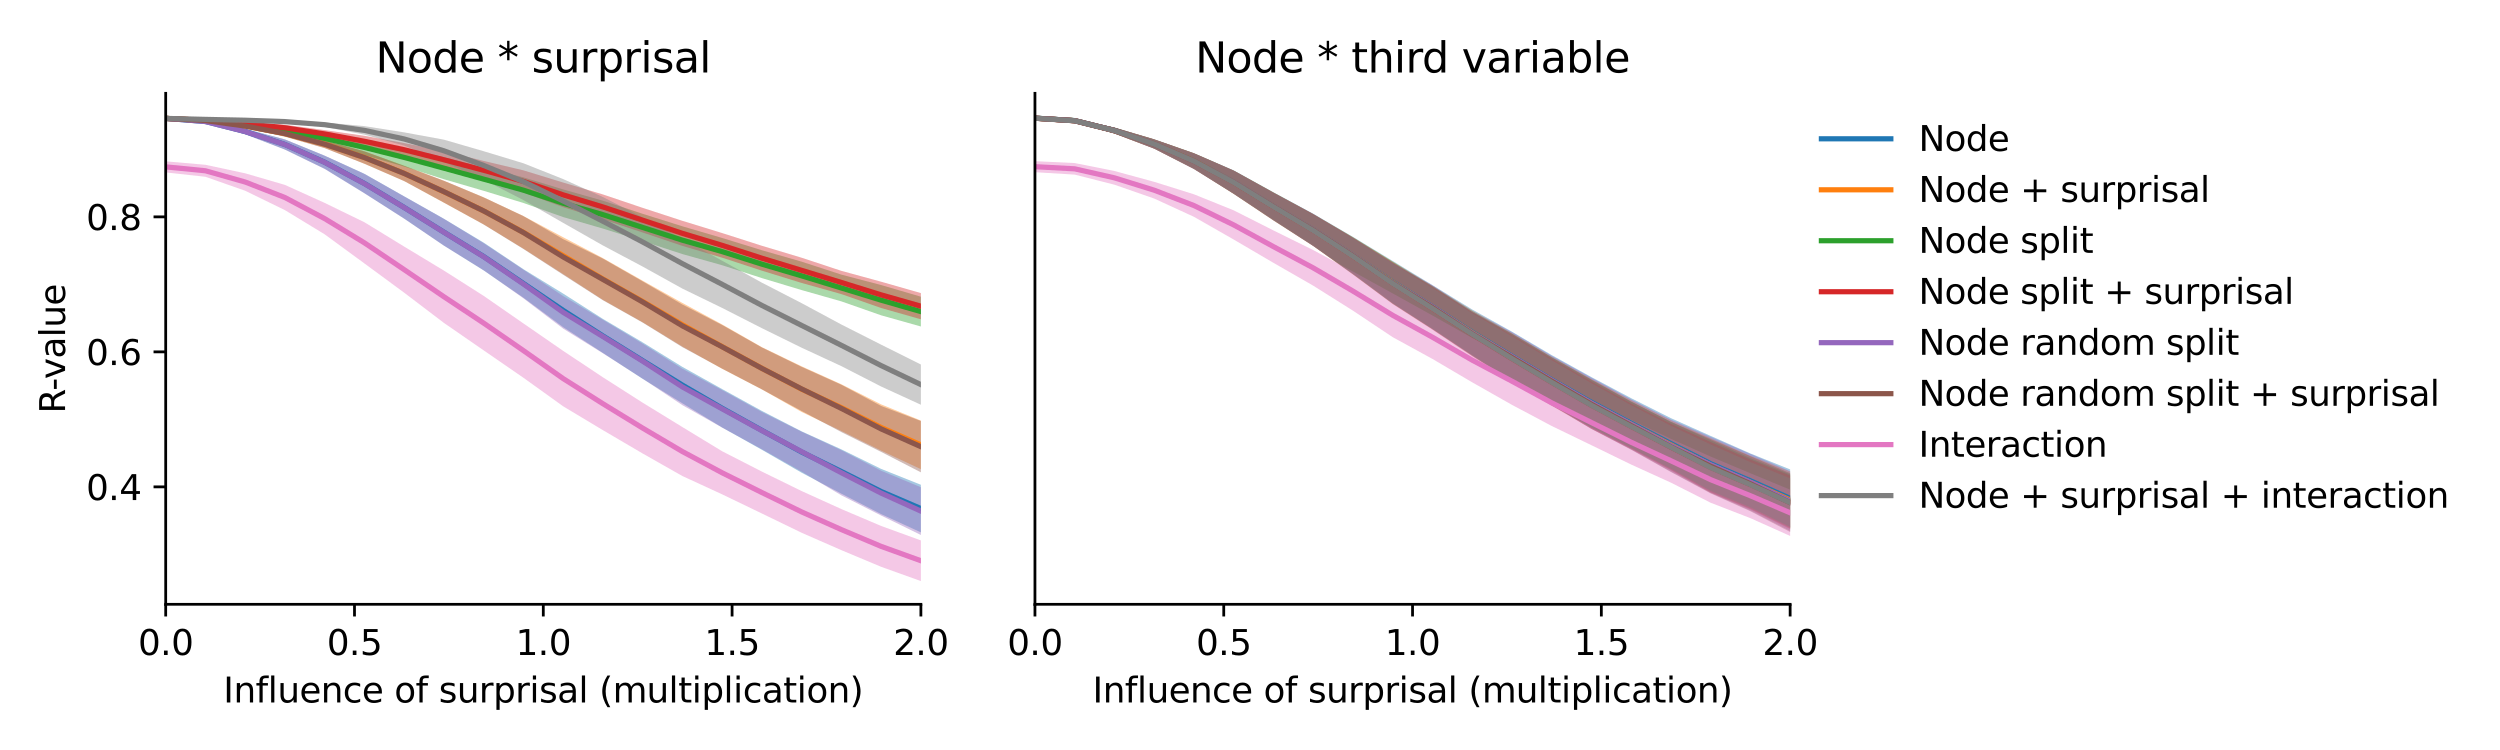 <?xml version="1.0" encoding="utf-8" standalone="no"?>
<!DOCTYPE svg PUBLIC "-//W3C//DTD SVG 1.1//EN"
  "http://www.w3.org/Graphics/SVG/1.1/DTD/svg11.dtd">
<svg xmlns:xlink="http://www.w3.org/1999/xlink" width="720pt" height="216pt" viewBox="0 0 720 216" xmlns="http://www.w3.org/2000/svg" version="1.1">
 <defs>
  <style type="text/css">*{stroke-linejoin: round; stroke-linecap: butt}</style>
 </defs>
 <g id="figure_1">
  <g id="patch_1">
   <path d="M 0 216 
L 720 216 
L 720 0 
L 0 0 
z
" style="fill: #ffffff"/>
  </g>
  <g id="axes_1">
   <g id="patch_2">
    <path d="M 47.72 174.04 
L 265.215 174.04 
L 265.215 26.88 
L 47.72 26.88 
z
" style="fill: #ffffff"/>
   </g>
   <g id="PolyCollection_1">
    <path d="M 47.72 33.817 
L 47.72 34.351 
L 59.167 35.347 
L 70.614 38.638 
L 82.061 43.063 
L 93.508 48.602 
L 104.956 55.63 
L 116.403 62.949 
L 127.85 70.726 
L 139.297 77.878 
L 150.744 85.74 
L 162.191 94.224 
L 173.638 101.646 
L 185.085 109.101 
L 196.532 116.155 
L 207.979 123.117 
L 219.427 129.546 
L 230.874 136.144 
L 242.321 142.186 
L 253.768 148.067 
L 265.215 153.323 
L 265.215 139.612 
L 265.215 139.612 
L 253.768 135.043 
L 242.321 129.423 
L 230.874 124.236 
L 219.427 118.349 
L 207.979 112.054 
L 196.532 105.666 
L 185.085 98.604 
L 173.638 91.85 
L 162.191 84.554 
L 150.744 77.53 
L 139.297 69.875 
L 127.85 63.001 
L 116.403 56.553 
L 104.956 50.059 
L 93.508 44.837 
L 82.061 40.161 
L 70.614 37.105 
L 59.167 34.633 
L 47.72 33.817 
z
" clip-path="url(#p36681002df)" style="fill: #1f77b4; fill-opacity: 0.4"/>
   </g>
   <g id="PolyCollection_2">
    <path d="M 47.72 33.825 
L 47.72 34.352 
L 59.167 35.021 
L 70.614 36.82 
L 82.061 39.341 
L 93.508 42.623 
L 104.956 47.163 
L 116.403 52.146 
L 127.85 58.378 
L 139.297 64.631 
L 150.744 71.614 
L 162.191 78.942 
L 173.638 86.365 
L 185.085 92.814 
L 196.532 99.812 
L 207.979 106.222 
L 219.427 112.16 
L 230.874 118.654 
L 242.321 124.138 
L 253.768 129.779 
L 265.215 135.131 
L 265.215 121.126 
L 265.215 121.126 
L 253.768 116.461 
L 242.321 110.675 
L 230.874 105.504 
L 219.427 99.983 
L 207.979 93.44 
L 196.532 87.247 
L 185.085 80.845 
L 173.638 74.34 
L 162.191 68.327 
L 150.744 62.218 
L 139.297 56.84 
L 127.85 52.073 
L 116.403 47.717 
L 104.956 43.584 
L 93.508 40.385 
L 82.061 37.572 
L 70.614 35.764 
L 59.167 34.391 
L 47.72 33.825 
z
" clip-path="url(#p36681002df)" style="fill: #ff7f0e; fill-opacity: 0.4"/>
   </g>
   <g id="PolyCollection_3">
    <path d="M 47.72 33.836 
L 47.72 34.358 
L 59.167 35.11 
L 70.614 36.774 
L 82.061 38.739 
L 93.508 41.344 
L 104.956 44.661 
L 116.403 47.976 
L 127.85 51.618 
L 139.297 54.953 
L 150.744 58.458 
L 162.191 62.519 
L 173.638 65.831 
L 185.085 69.442 
L 196.532 73.176 
L 207.979 76.388 
L 219.427 80.095 
L 230.874 83.542 
L 242.321 86.801 
L 253.768 90.815 
L 265.215 94.034 
L 265.215 85.449 
L 265.215 85.449 
L 253.768 82.094 
L 242.321 79.092 
L 230.874 75.358 
L 219.427 72.069 
L 207.979 68.534 
L 196.532 65.177 
L 185.085 61.578 
L 173.638 57.806 
L 162.191 54.55 
L 150.744 51.079 
L 139.297 48.24 
L 127.85 45.255 
L 116.403 42.701 
L 104.956 40.255 
L 93.508 38.362 
L 82.061 36.42 
L 70.614 35.408 
L 59.167 34.445 
L 47.72 33.836 
z
" clip-path="url(#p36681002df)" style="fill: #2ca02c; fill-opacity: 0.4"/>
   </g>
   <g id="PolyCollection_4">
    <path d="M 47.72 33.841 
L 47.72 34.36 
L 59.167 34.982 
L 70.614 36.216 
L 82.061 37.688 
L 93.508 39.667 
L 104.956 42.279 
L 116.403 45.062 
L 127.85 48.512 
L 139.297 51.73 
L 150.744 55.449 
L 162.191 59.677 
L 173.638 63.205 
L 185.085 66.966 
L 196.532 70.823 
L 207.979 74.213 
L 219.427 77.959 
L 230.874 81.492 
L 242.321 84.704 
L 253.768 88.71 
L 265.215 91.961 
L 265.215 84.411 
L 265.215 84.411 
L 253.768 81.133 
L 242.321 78.004 
L 230.874 74.225 
L 219.427 70.786 
L 207.979 67.12 
L 196.532 63.596 
L 185.085 59.861 
L 173.638 55.997 
L 162.191 52.571 
L 150.744 49.058 
L 139.297 46.349 
L 127.85 43.529 
L 116.403 41.2 
L 104.956 39.113 
L 93.508 37.475 
L 82.061 35.916 
L 70.614 35.08 
L 59.167 34.362 
L 47.72 33.841 
z
" clip-path="url(#p36681002df)" style="fill: #d62728; fill-opacity: 0.4"/>
   </g>
   <g id="PolyCollection_5">
    <path d="M 47.72 33.817 
L 47.72 34.358 
L 59.167 35.363 
L 70.614 38.679 
L 82.061 43.096 
L 93.508 48.659 
L 104.956 55.673 
L 116.403 62.972 
L 127.85 70.748 
L 139.297 77.838 
L 150.744 85.914 
L 162.191 94.646 
L 173.638 101.75 
L 185.085 109.06 
L 196.532 116.69 
L 207.979 123.152 
L 219.427 129.379 
L 230.874 135.843 
L 242.321 142.661 
L 253.768 148.478 
L 265.215 154.077 
L 265.215 140.328 
L 265.215 140.328 
L 253.768 135.567 
L 242.321 129.66 
L 230.874 124.333 
L 219.427 118.655 
L 207.979 112.346 
L 196.532 106.197 
L 185.085 98.967 
L 173.638 92.102 
L 162.191 85.263 
L 150.744 77.679 
L 139.297 70.041 
L 127.85 63.044 
L 116.403 56.575 
L 104.956 50.099 
L 93.508 44.853 
L 82.061 40.16 
L 70.614 37.118 
L 59.167 34.649 
L 47.72 33.817 
z
" clip-path="url(#p36681002df)" style="fill: #9467bd; fill-opacity: 0.4"/>
   </g>
   <g id="PolyCollection_6">
    <path d="M 47.72 33.825 
L 47.72 34.36 
L 59.167 35.033 
L 70.614 36.854 
L 82.061 39.369 
L 93.508 42.677 
L 104.956 47.163 
L 116.403 52.147 
L 127.85 58.358 
L 139.297 64.663 
L 150.744 71.714 
L 162.191 79.13 
L 173.638 86.473 
L 185.085 92.907 
L 196.532 99.989 
L 207.979 106.171 
L 219.427 112.138 
L 230.874 118.374 
L 242.321 124.448 
L 253.768 130.148 
L 265.215 136.036 
L 265.215 121.261 
L 265.215 121.261 
L 253.768 116.924 
L 242.321 110.813 
L 230.874 105.661 
L 219.427 100.077 
L 207.979 93.605 
L 196.532 87.713 
L 185.085 81.034 
L 173.638 74.481 
L 162.191 68.883 
L 150.744 62.243 
L 139.297 56.847 
L 127.85 52.054 
L 116.403 47.773 
L 104.956 43.602 
L 93.508 40.385 
L 82.061 37.583 
L 70.614 35.778 
L 59.167 34.408 
L 47.72 33.825 
z
" clip-path="url(#p36681002df)" style="fill: #8c564b; fill-opacity: 0.4"/>
   </g>
   <g id="PolyCollection_7">
    <path d="M 47.72 46.461 
L 47.72 49.654 
L 59.167 50.917 
L 70.614 54.938 
L 82.061 60.52 
L 93.508 67.487 
L 104.956 75.872 
L 116.403 84.296 
L 127.85 93 
L 139.297 100.907 
L 150.744 108.796 
L 162.191 117.018 
L 173.638 123.889 
L 185.085 130.608 
L 196.532 137.101 
L 207.979 142.37 
L 219.427 147.891 
L 230.874 153.438 
L 242.321 158.447 
L 253.768 163.244 
L 265.215 167.351 
L 265.215 155.641 
L 265.215 155.641 
L 253.768 151.479 
L 242.321 146.612 
L 230.874 141.424 
L 219.427 135.821 
L 207.979 129.96 
L 196.532 122.997 
L 185.085 115.973 
L 173.638 108.661 
L 162.191 101.051 
L 150.744 93.146 
L 139.297 85.211 
L 127.85 77.93 
L 116.403 71.016 
L 104.956 64.008 
L 93.508 58.438 
L 82.061 53.254 
L 70.614 49.913 
L 59.167 47.458 
L 47.72 46.461 
z
" clip-path="url(#p36681002df)" style="fill: #e377c2; fill-opacity: 0.4"/>
   </g>
   <g id="PolyCollection_8">
    <path d="M 47.72 33.838 
L 47.72 34.362 
L 59.167 34.679 
L 70.614 35.061 
L 82.061 35.504 
L 93.508 36.539 
L 104.956 38.782 
L 116.403 41.934 
L 127.85 46.64 
L 139.297 51.748 
L 150.744 57.626 
L 162.191 64.187 
L 173.638 70.694 
L 185.085 76.776 
L 196.532 83.121 
L 207.979 88.686 
L 219.427 94.518 
L 230.874 100.144 
L 242.321 105.451 
L 253.768 111.319 
L 265.215 116.566 
L 265.215 104.979 
L 265.215 104.979 
L 253.768 99.264 
L 242.321 93.466 
L 230.874 87.311 
L 219.427 81.412 
L 207.979 75.098 
L 196.532 68.748 
L 185.085 62.616 
L 173.638 56.744 
L 162.191 51.575 
L 150.744 47.023 
L 139.297 43.551 
L 127.85 40.226 
L 116.403 38.121 
L 104.956 36.325 
L 93.508 35.28 
L 82.061 34.542 
L 70.614 34.189 
L 59.167 34.089 
L 47.72 33.838 
z
" clip-path="url(#p36681002df)" style="fill: #7f7f7f; fill-opacity: 0.4"/>
   </g>
   <g id="matplotlib.axis_1">
    <g id="xtick_1">
     <g id="line2d_1">
      <defs>
       <path id="mcb4eed4b47" d="M 0 0 
L 0 3.5 
" style="stroke: #000000; stroke-width: 0.8"/>
      </defs>
      <g>
       <use xlink:href="#mcb4eed4b47" x="47.72" y="174.04" style="stroke: #000000; stroke-width: 0.8"/>
      </g>
     </g>
     <g id="text_1">
      <!-- 0.0 -->
      <g transform="translate(39.768 188.638)scale(0.1 -0.1)">
       <defs>
        <path id="DejaVuSans-30" d="M 2034 4250 
Q 1547 4250 1301 3770 
Q 1056 3291 1056 2328 
Q 1056 1369 1301 889 
Q 1547 409 2034 409 
Q 2525 409 2770 889 
Q 3016 1369 3016 2328 
Q 3016 3291 2770 3770 
Q 2525 4250 2034 4250 
z
M 2034 4750 
Q 2819 4750 3233 4129 
Q 3647 3509 3647 2328 
Q 3647 1150 3233 529 
Q 2819 -91 2034 -91 
Q 1250 -91 836 529 
Q 422 1150 422 2328 
Q 422 3509 836 4129 
Q 1250 4750 2034 4750 
z
" transform="scale(0.016)"/>
        <path id="DejaVuSans-2e" d="M 684 794 
L 1344 794 
L 1344 0 
L 684 0 
L 684 794 
z
" transform="scale(0.016)"/>
       </defs>
       <use xlink:href="#DejaVuSans-30"/>
       <use xlink:href="#DejaVuSans-2e" x="63.623"/>
       <use xlink:href="#DejaVuSans-30" x="95.41"/>
      </g>
     </g>
    </g>
    <g id="xtick_2">
     <g id="line2d_2">
      <g>
       <use xlink:href="#mcb4eed4b47" x="102.094" y="174.04" style="stroke: #000000; stroke-width: 0.8"/>
      </g>
     </g>
     <g id="text_2">
      <!-- 0.5 -->
      <g transform="translate(94.142 188.638)scale(0.1 -0.1)">
       <defs>
        <path id="DejaVuSans-35" d="M 691 4666 
L 3169 4666 
L 3169 4134 
L 1269 4134 
L 1269 2991 
Q 1406 3038 1543 3061 
Q 1681 3084 1819 3084 
Q 2600 3084 3056 2656 
Q 3513 2228 3513 1497 
Q 3513 744 3044 326 
Q 2575 -91 1722 -91 
Q 1428 -91 1123 -41 
Q 819 9 494 109 
L 494 744 
Q 775 591 1075 516 
Q 1375 441 1709 441 
Q 2250 441 2565 725 
Q 2881 1009 2881 1497 
Q 2881 1984 2565 2268 
Q 2250 2553 1709 2553 
Q 1456 2553 1204 2497 
Q 953 2441 691 2322 
L 691 4666 
z
" transform="scale(0.016)"/>
       </defs>
       <use xlink:href="#DejaVuSans-30"/>
       <use xlink:href="#DejaVuSans-2e" x="63.623"/>
       <use xlink:href="#DejaVuSans-35" x="95.41"/>
      </g>
     </g>
    </g>
    <g id="xtick_3">
     <g id="line2d_3">
      <g>
       <use xlink:href="#mcb4eed4b47" x="156.468" y="174.04" style="stroke: #000000; stroke-width: 0.8"/>
      </g>
     </g>
     <g id="text_3">
      <!-- 1.0 -->
      <g transform="translate(148.516 188.638)scale(0.1 -0.1)">
       <defs>
        <path id="DejaVuSans-31" d="M 794 531 
L 1825 531 
L 1825 4091 
L 703 3866 
L 703 4441 
L 1819 4666 
L 2450 4666 
L 2450 531 
L 3481 531 
L 3481 0 
L 794 0 
L 794 531 
z
" transform="scale(0.016)"/>
       </defs>
       <use xlink:href="#DejaVuSans-31"/>
       <use xlink:href="#DejaVuSans-2e" x="63.623"/>
       <use xlink:href="#DejaVuSans-30" x="95.41"/>
      </g>
     </g>
    </g>
    <g id="xtick_4">
     <g id="line2d_4">
      <g>
       <use xlink:href="#mcb4eed4b47" x="210.841" y="174.04" style="stroke: #000000; stroke-width: 0.8"/>
      </g>
     </g>
     <g id="text_4">
      <!-- 1.5 -->
      <g transform="translate(202.89 188.638)scale(0.1 -0.1)">
       <use xlink:href="#DejaVuSans-31"/>
       <use xlink:href="#DejaVuSans-2e" x="63.623"/>
       <use xlink:href="#DejaVuSans-35" x="95.41"/>
      </g>
     </g>
    </g>
    <g id="xtick_5">
     <g id="line2d_5">
      <g>
       <use xlink:href="#mcb4eed4b47" x="265.215" y="174.04" style="stroke: #000000; stroke-width: 0.8"/>
      </g>
     </g>
     <g id="text_5">
      <!-- 2.0 -->
      <g transform="translate(257.263 188.638)scale(0.1 -0.1)">
       <defs>
        <path id="DejaVuSans-32" d="M 1228 531 
L 3431 531 
L 3431 0 
L 469 0 
L 469 531 
Q 828 903 1448 1529 
Q 2069 2156 2228 2338 
Q 2531 2678 2651 2914 
Q 2772 3150 2772 3378 
Q 2772 3750 2511 3984 
Q 2250 4219 1831 4219 
Q 1534 4219 1204 4116 
Q 875 4013 500 3803 
L 500 4441 
Q 881 4594 1212 4672 
Q 1544 4750 1819 4750 
Q 2544 4750 2975 4387 
Q 3406 4025 3406 3419 
Q 3406 3131 3298 2873 
Q 3191 2616 2906 2266 
Q 2828 2175 2409 1742 
Q 1991 1309 1228 531 
z
" transform="scale(0.016)"/>
       </defs>
       <use xlink:href="#DejaVuSans-32"/>
       <use xlink:href="#DejaVuSans-2e" x="63.623"/>
       <use xlink:href="#DejaVuSans-30" x="95.41"/>
      </g>
     </g>
    </g>
    <g id="text_6">
     <!-- Influence of surprisal (multiplication) -->
     <g transform="translate(64.321 202.317)scale(0.1 -0.1)">
      <defs>
       <path id="DejaVuSans-49" d="M 628 4666 
L 1259 4666 
L 1259 0 
L 628 0 
L 628 4666 
z
" transform="scale(0.016)"/>
       <path id="DejaVuSans-6e" d="M 3513 2113 
L 3513 0 
L 2938 0 
L 2938 2094 
Q 2938 2591 2744 2837 
Q 2550 3084 2163 3084 
Q 1697 3084 1428 2787 
Q 1159 2491 1159 1978 
L 1159 0 
L 581 0 
L 581 3500 
L 1159 3500 
L 1159 2956 
Q 1366 3272 1645 3428 
Q 1925 3584 2291 3584 
Q 2894 3584 3203 3211 
Q 3513 2838 3513 2113 
z
" transform="scale(0.016)"/>
       <path id="DejaVuSans-66" d="M 2375 4863 
L 2375 4384 
L 1825 4384 
Q 1516 4384 1395 4259 
Q 1275 4134 1275 3809 
L 1275 3500 
L 2222 3500 
L 2222 3053 
L 1275 3053 
L 1275 0 
L 697 0 
L 697 3053 
L 147 3053 
L 147 3500 
L 697 3500 
L 697 3744 
Q 697 4328 969 4595 
Q 1241 4863 1831 4863 
L 2375 4863 
z
" transform="scale(0.016)"/>
       <path id="DejaVuSans-6c" d="M 603 4863 
L 1178 4863 
L 1178 0 
L 603 0 
L 603 4863 
z
" transform="scale(0.016)"/>
       <path id="DejaVuSans-75" d="M 544 1381 
L 544 3500 
L 1119 3500 
L 1119 1403 
Q 1119 906 1312 657 
Q 1506 409 1894 409 
Q 2359 409 2629 706 
Q 2900 1003 2900 1516 
L 2900 3500 
L 3475 3500 
L 3475 0 
L 2900 0 
L 2900 538 
Q 2691 219 2414 64 
Q 2138 -91 1772 -91 
Q 1169 -91 856 284 
Q 544 659 544 1381 
z
M 1991 3584 
L 1991 3584 
z
" transform="scale(0.016)"/>
       <path id="DejaVuSans-65" d="M 3597 1894 
L 3597 1613 
L 953 1613 
Q 991 1019 1311 708 
Q 1631 397 2203 397 
Q 2534 397 2845 478 
Q 3156 559 3463 722 
L 3463 178 
Q 3153 47 2828 -22 
Q 2503 -91 2169 -91 
Q 1331 -91 842 396 
Q 353 884 353 1716 
Q 353 2575 817 3079 
Q 1281 3584 2069 3584 
Q 2775 3584 3186 3129 
Q 3597 2675 3597 1894 
z
M 3022 2063 
Q 3016 2534 2758 2815 
Q 2500 3097 2075 3097 
Q 1594 3097 1305 2825 
Q 1016 2553 972 2059 
L 3022 2063 
z
" transform="scale(0.016)"/>
       <path id="DejaVuSans-63" d="M 3122 3366 
L 3122 2828 
Q 2878 2963 2633 3030 
Q 2388 3097 2138 3097 
Q 1578 3097 1268 2742 
Q 959 2388 959 1747 
Q 959 1106 1268 751 
Q 1578 397 2138 397 
Q 2388 397 2633 464 
Q 2878 531 3122 666 
L 3122 134 
Q 2881 22 2623 -34 
Q 2366 -91 2075 -91 
Q 1284 -91 818 406 
Q 353 903 353 1747 
Q 353 2603 823 3093 
Q 1294 3584 2113 3584 
Q 2378 3584 2631 3529 
Q 2884 3475 3122 3366 
z
" transform="scale(0.016)"/>
       <path id="DejaVuSans-20" transform="scale(0.016)"/>
       <path id="DejaVuSans-6f" d="M 1959 3097 
Q 1497 3097 1228 2736 
Q 959 2375 959 1747 
Q 959 1119 1226 758 
Q 1494 397 1959 397 
Q 2419 397 2687 759 
Q 2956 1122 2956 1747 
Q 2956 2369 2687 2733 
Q 2419 3097 1959 3097 
z
M 1959 3584 
Q 2709 3584 3137 3096 
Q 3566 2609 3566 1747 
Q 3566 888 3137 398 
Q 2709 -91 1959 -91 
Q 1206 -91 779 398 
Q 353 888 353 1747 
Q 353 2609 779 3096 
Q 1206 3584 1959 3584 
z
" transform="scale(0.016)"/>
       <path id="DejaVuSans-73" d="M 2834 3397 
L 2834 2853 
Q 2591 2978 2328 3040 
Q 2066 3103 1784 3103 
Q 1356 3103 1142 2972 
Q 928 2841 928 2578 
Q 928 2378 1081 2264 
Q 1234 2150 1697 2047 
L 1894 2003 
Q 2506 1872 2764 1633 
Q 3022 1394 3022 966 
Q 3022 478 2636 193 
Q 2250 -91 1575 -91 
Q 1294 -91 989 -36 
Q 684 19 347 128 
L 347 722 
Q 666 556 975 473 
Q 1284 391 1588 391 
Q 1994 391 2212 530 
Q 2431 669 2431 922 
Q 2431 1156 2273 1281 
Q 2116 1406 1581 1522 
L 1381 1569 
Q 847 1681 609 1914 
Q 372 2147 372 2553 
Q 372 3047 722 3315 
Q 1072 3584 1716 3584 
Q 2034 3584 2315 3537 
Q 2597 3491 2834 3397 
z
" transform="scale(0.016)"/>
       <path id="DejaVuSans-72" d="M 2631 2963 
Q 2534 3019 2420 3045 
Q 2306 3072 2169 3072 
Q 1681 3072 1420 2755 
Q 1159 2438 1159 1844 
L 1159 0 
L 581 0 
L 581 3500 
L 1159 3500 
L 1159 2956 
Q 1341 3275 1631 3429 
Q 1922 3584 2338 3584 
Q 2397 3584 2469 3576 
Q 2541 3569 2628 3553 
L 2631 2963 
z
" transform="scale(0.016)"/>
       <path id="DejaVuSans-70" d="M 1159 525 
L 1159 -1331 
L 581 -1331 
L 581 3500 
L 1159 3500 
L 1159 2969 
Q 1341 3281 1617 3432 
Q 1894 3584 2278 3584 
Q 2916 3584 3314 3078 
Q 3713 2572 3713 1747 
Q 3713 922 3314 415 
Q 2916 -91 2278 -91 
Q 1894 -91 1617 61 
Q 1341 213 1159 525 
z
M 3116 1747 
Q 3116 2381 2855 2742 
Q 2594 3103 2138 3103 
Q 1681 3103 1420 2742 
Q 1159 2381 1159 1747 
Q 1159 1113 1420 752 
Q 1681 391 2138 391 
Q 2594 391 2855 752 
Q 3116 1113 3116 1747 
z
" transform="scale(0.016)"/>
       <path id="DejaVuSans-69" d="M 603 3500 
L 1178 3500 
L 1178 0 
L 603 0 
L 603 3500 
z
M 603 4863 
L 1178 4863 
L 1178 4134 
L 603 4134 
L 603 4863 
z
" transform="scale(0.016)"/>
       <path id="DejaVuSans-61" d="M 2194 1759 
Q 1497 1759 1228 1600 
Q 959 1441 959 1056 
Q 959 750 1161 570 
Q 1363 391 1709 391 
Q 2188 391 2477 730 
Q 2766 1069 2766 1631 
L 2766 1759 
L 2194 1759 
z
M 3341 1997 
L 3341 0 
L 2766 0 
L 2766 531 
Q 2569 213 2275 61 
Q 1981 -91 1556 -91 
Q 1019 -91 701 211 
Q 384 513 384 1019 
Q 384 1609 779 1909 
Q 1175 2209 1959 2209 
L 2766 2209 
L 2766 2266 
Q 2766 2663 2505 2880 
Q 2244 3097 1772 3097 
Q 1472 3097 1187 3025 
Q 903 2953 641 2809 
L 641 3341 
Q 956 3463 1253 3523 
Q 1550 3584 1831 3584 
Q 2591 3584 2966 3190 
Q 3341 2797 3341 1997 
z
" transform="scale(0.016)"/>
       <path id="DejaVuSans-28" d="M 1984 4856 
Q 1566 4138 1362 3434 
Q 1159 2731 1159 2009 
Q 1159 1288 1364 580 
Q 1569 -128 1984 -844 
L 1484 -844 
Q 1016 -109 783 600 
Q 550 1309 550 2009 
Q 550 2706 781 3412 
Q 1013 4119 1484 4856 
L 1984 4856 
z
" transform="scale(0.016)"/>
       <path id="DejaVuSans-6d" d="M 3328 2828 
Q 3544 3216 3844 3400 
Q 4144 3584 4550 3584 
Q 5097 3584 5394 3201 
Q 5691 2819 5691 2113 
L 5691 0 
L 5113 0 
L 5113 2094 
Q 5113 2597 4934 2840 
Q 4756 3084 4391 3084 
Q 3944 3084 3684 2787 
Q 3425 2491 3425 1978 
L 3425 0 
L 2847 0 
L 2847 2094 
Q 2847 2600 2669 2842 
Q 2491 3084 2119 3084 
Q 1678 3084 1418 2786 
Q 1159 2488 1159 1978 
L 1159 0 
L 581 0 
L 581 3500 
L 1159 3500 
L 1159 2956 
Q 1356 3278 1631 3431 
Q 1906 3584 2284 3584 
Q 2666 3584 2933 3390 
Q 3200 3197 3328 2828 
z
" transform="scale(0.016)"/>
       <path id="DejaVuSans-74" d="M 1172 4494 
L 1172 3500 
L 2356 3500 
L 2356 3053 
L 1172 3053 
L 1172 1153 
Q 1172 725 1289 603 
Q 1406 481 1766 481 
L 2356 481 
L 2356 0 
L 1766 0 
Q 1100 0 847 248 
Q 594 497 594 1153 
L 594 3053 
L 172 3053 
L 172 3500 
L 594 3500 
L 594 4494 
L 1172 4494 
z
" transform="scale(0.016)"/>
       <path id="DejaVuSans-29" d="M 513 4856 
L 1013 4856 
Q 1481 4119 1714 3412 
Q 1947 2706 1947 2009 
Q 1947 1309 1714 600 
Q 1481 -109 1013 -844 
L 513 -844 
Q 928 -128 1133 580 
Q 1338 1288 1338 2009 
Q 1338 2731 1133 3434 
Q 928 4138 513 4856 
z
" transform="scale(0.016)"/>
      </defs>
      <use xlink:href="#DejaVuSans-49"/>
      <use xlink:href="#DejaVuSans-6e" x="29.492"/>
      <use xlink:href="#DejaVuSans-66" x="92.871"/>
      <use xlink:href="#DejaVuSans-6c" x="128.076"/>
      <use xlink:href="#DejaVuSans-75" x="155.859"/>
      <use xlink:href="#DejaVuSans-65" x="219.238"/>
      <use xlink:href="#DejaVuSans-6e" x="280.762"/>
      <use xlink:href="#DejaVuSans-63" x="344.141"/>
      <use xlink:href="#DejaVuSans-65" x="399.121"/>
      <use xlink:href="#DejaVuSans-20" x="460.645"/>
      <use xlink:href="#DejaVuSans-6f" x="492.432"/>
      <use xlink:href="#DejaVuSans-66" x="553.613"/>
      <use xlink:href="#DejaVuSans-20" x="588.818"/>
      <use xlink:href="#DejaVuSans-73" x="620.605"/>
      <use xlink:href="#DejaVuSans-75" x="672.705"/>
      <use xlink:href="#DejaVuSans-72" x="736.084"/>
      <use xlink:href="#DejaVuSans-70" x="777.197"/>
      <use xlink:href="#DejaVuSans-72" x="840.674"/>
      <use xlink:href="#DejaVuSans-69" x="881.787"/>
      <use xlink:href="#DejaVuSans-73" x="909.57"/>
      <use xlink:href="#DejaVuSans-61" x="961.67"/>
      <use xlink:href="#DejaVuSans-6c" x="1022.949"/>
      <use xlink:href="#DejaVuSans-20" x="1050.732"/>
      <use xlink:href="#DejaVuSans-28" x="1082.52"/>
      <use xlink:href="#DejaVuSans-6d" x="1121.533"/>
      <use xlink:href="#DejaVuSans-75" x="1218.945"/>
      <use xlink:href="#DejaVuSans-6c" x="1282.324"/>
      <use xlink:href="#DejaVuSans-74" x="1310.107"/>
      <use xlink:href="#DejaVuSans-69" x="1349.316"/>
      <use xlink:href="#DejaVuSans-70" x="1377.1"/>
      <use xlink:href="#DejaVuSans-6c" x="1440.576"/>
      <use xlink:href="#DejaVuSans-69" x="1468.359"/>
      <use xlink:href="#DejaVuSans-63" x="1496.143"/>
      <use xlink:href="#DejaVuSans-61" x="1551.123"/>
      <use xlink:href="#DejaVuSans-74" x="1612.402"/>
      <use xlink:href="#DejaVuSans-69" x="1651.611"/>
      <use xlink:href="#DejaVuSans-6f" x="1679.395"/>
      <use xlink:href="#DejaVuSans-6e" x="1740.576"/>
      <use xlink:href="#DejaVuSans-29" x="1803.955"/>
     </g>
    </g>
   </g>
   <g id="matplotlib.axis_2">
    <g id="ytick_1">
     <g id="line2d_6">
      <defs>
       <path id="md6ace4dd90" d="M 0 0 
L -3.5 0 
" style="stroke: #000000; stroke-width: 0.8"/>
      </defs>
      <g>
       <use xlink:href="#md6ace4dd90" x="47.72" y="140.222" style="stroke: #000000; stroke-width: 0.8"/>
      </g>
     </g>
     <g id="text_7">
      <!-- 0.4 -->
      <g transform="translate(24.817 144.021)scale(0.1 -0.1)">
       <defs>
        <path id="DejaVuSans-34" d="M 2419 4116 
L 825 1625 
L 2419 1625 
L 2419 4116 
z
M 2253 4666 
L 3047 4666 
L 3047 1625 
L 3713 1625 
L 3713 1100 
L 3047 1100 
L 3047 0 
L 2419 0 
L 2419 1100 
L 313 1100 
L 313 1709 
L 2253 4666 
z
" transform="scale(0.016)"/>
       </defs>
       <use xlink:href="#DejaVuSans-30"/>
       <use xlink:href="#DejaVuSans-2e" x="63.623"/>
       <use xlink:href="#DejaVuSans-34" x="95.41"/>
      </g>
     </g>
    </g>
    <g id="ytick_2">
     <g id="line2d_7">
      <g>
       <use xlink:href="#md6ace4dd90" x="47.72" y="101.338" style="stroke: #000000; stroke-width: 0.8"/>
      </g>
     </g>
     <g id="text_8">
      <!-- 0.6 -->
      <g transform="translate(24.817 105.137)scale(0.1 -0.1)">
       <defs>
        <path id="DejaVuSans-36" d="M 2113 2584 
Q 1688 2584 1439 2293 
Q 1191 2003 1191 1497 
Q 1191 994 1439 701 
Q 1688 409 2113 409 
Q 2538 409 2786 701 
Q 3034 994 3034 1497 
Q 3034 2003 2786 2293 
Q 2538 2584 2113 2584 
z
M 3366 4563 
L 3366 3988 
Q 3128 4100 2886 4159 
Q 2644 4219 2406 4219 
Q 1781 4219 1451 3797 
Q 1122 3375 1075 2522 
Q 1259 2794 1537 2939 
Q 1816 3084 2150 3084 
Q 2853 3084 3261 2657 
Q 3669 2231 3669 1497 
Q 3669 778 3244 343 
Q 2819 -91 2113 -91 
Q 1303 -91 875 529 
Q 447 1150 447 2328 
Q 447 3434 972 4092 
Q 1497 4750 2381 4750 
Q 2619 4750 2861 4703 
Q 3103 4656 3366 4563 
z
" transform="scale(0.016)"/>
       </defs>
       <use xlink:href="#DejaVuSans-30"/>
       <use xlink:href="#DejaVuSans-2e" x="63.623"/>
       <use xlink:href="#DejaVuSans-36" x="95.41"/>
      </g>
     </g>
    </g>
    <g id="ytick_3">
     <g id="line2d_8">
      <g>
       <use xlink:href="#md6ace4dd90" x="47.72" y="62.454" style="stroke: #000000; stroke-width: 0.8"/>
      </g>
     </g>
     <g id="text_9">
      <!-- 0.8 -->
      <g transform="translate(24.817 66.253)scale(0.1 -0.1)">
       <defs>
        <path id="DejaVuSans-38" d="M 2034 2216 
Q 1584 2216 1326 1975 
Q 1069 1734 1069 1313 
Q 1069 891 1326 650 
Q 1584 409 2034 409 
Q 2484 409 2743 651 
Q 3003 894 3003 1313 
Q 3003 1734 2745 1975 
Q 2488 2216 2034 2216 
z
M 1403 2484 
Q 997 2584 770 2862 
Q 544 3141 544 3541 
Q 544 4100 942 4425 
Q 1341 4750 2034 4750 
Q 2731 4750 3128 4425 
Q 3525 4100 3525 3541 
Q 3525 3141 3298 2862 
Q 3072 2584 2669 2484 
Q 3125 2378 3379 2068 
Q 3634 1759 3634 1313 
Q 3634 634 3220 271 
Q 2806 -91 2034 -91 
Q 1263 -91 848 271 
Q 434 634 434 1313 
Q 434 1759 690 2068 
Q 947 2378 1403 2484 
z
M 1172 3481 
Q 1172 3119 1398 2916 
Q 1625 2713 2034 2713 
Q 2441 2713 2670 2916 
Q 2900 3119 2900 3481 
Q 2900 3844 2670 4047 
Q 2441 4250 2034 4250 
Q 1625 4250 1398 4047 
Q 1172 3844 1172 3481 
z
" transform="scale(0.016)"/>
       </defs>
       <use xlink:href="#DejaVuSans-30"/>
       <use xlink:href="#DejaVuSans-2e" x="63.623"/>
       <use xlink:href="#DejaVuSans-38" x="95.41"/>
      </g>
     </g>
    </g>
    <g id="text_10">
     <!-- R-value -->
     <g transform="translate(18.737 119.065)rotate(-90)scale(0.1 -0.1)">
      <defs>
       <path id="DejaVuSans-52" d="M 2841 2188 
Q 3044 2119 3236 1894 
Q 3428 1669 3622 1275 
L 4263 0 
L 3584 0 
L 2988 1197 
Q 2756 1666 2539 1819 
Q 2322 1972 1947 1972 
L 1259 1972 
L 1259 0 
L 628 0 
L 628 4666 
L 2053 4666 
Q 2853 4666 3247 4331 
Q 3641 3997 3641 3322 
Q 3641 2881 3436 2590 
Q 3231 2300 2841 2188 
z
M 1259 4147 
L 1259 2491 
L 2053 2491 
Q 2509 2491 2742 2702 
Q 2975 2913 2975 3322 
Q 2975 3731 2742 3939 
Q 2509 4147 2053 4147 
L 1259 4147 
z
" transform="scale(0.016)"/>
       <path id="DejaVuSans-2d" d="M 313 2009 
L 1997 2009 
L 1997 1497 
L 313 1497 
L 313 2009 
z
" transform="scale(0.016)"/>
       <path id="DejaVuSans-76" d="M 191 3500 
L 800 3500 
L 1894 563 
L 2988 3500 
L 3597 3500 
L 2284 0 
L 1503 0 
L 191 3500 
z
" transform="scale(0.016)"/>
      </defs>
      <use xlink:href="#DejaVuSans-52"/>
      <use xlink:href="#DejaVuSans-2d" x="65.482"/>
      <use xlink:href="#DejaVuSans-76" x="98.941"/>
      <use xlink:href="#DejaVuSans-61" x="158.121"/>
      <use xlink:href="#DejaVuSans-6c" x="219.4"/>
      <use xlink:href="#DejaVuSans-75" x="247.184"/>
      <use xlink:href="#DejaVuSans-65" x="310.562"/>
     </g>
    </g>
   </g>
   <g id="line2d_9">
    <path d="M 47.72 34.084 
L 59.167 34.99 
L 70.614 37.872 
L 82.061 41.612 
L 93.508 46.72 
L 104.956 52.844 
L 116.403 59.751 
L 127.85 66.863 
L 139.297 73.876 
L 150.744 81.635 
L 162.191 89.389 
L 173.638 96.748 
L 185.085 103.852 
L 196.532 110.911 
L 207.979 117.585 
L 219.427 123.948 
L 230.874 130.19 
L 242.321 135.805 
L 253.768 141.555 
L 265.215 146.468 
" clip-path="url(#p36681002df)" style="fill: none; stroke: #1f77b4; stroke-width: 1.5; stroke-linecap: square"/>
   </g>
   <g id="line2d_10">
    <path d="M 47.72 34.088 
L 59.167 34.706 
L 70.614 36.292 
L 82.061 38.457 
L 93.508 41.504 
L 104.956 45.373 
L 116.403 49.931 
L 127.85 55.225 
L 139.297 60.735 
L 150.744 66.916 
L 162.191 73.635 
L 173.638 80.353 
L 185.085 86.829 
L 196.532 93.53 
L 207.979 99.831 
L 219.427 106.072 
L 230.874 112.079 
L 242.321 117.406 
L 253.768 123.12 
L 265.215 128.129 
" clip-path="url(#p36681002df)" style="fill: none; stroke: #ff7f0e; stroke-width: 1.5; stroke-linecap: square"/>
   </g>
   <g id="line2d_11">
    <path d="M 47.72 34.097 
L 59.167 34.778 
L 70.614 36.091 
L 82.061 37.58 
L 93.508 39.853 
L 104.956 42.458 
L 116.403 45.339 
L 127.85 48.437 
L 139.297 51.596 
L 150.744 54.769 
L 162.191 58.534 
L 173.638 61.819 
L 185.085 65.51 
L 196.532 69.176 
L 207.979 72.461 
L 219.427 76.082 
L 230.874 79.45 
L 242.321 82.947 
L 253.768 86.455 
L 265.215 89.742 
" clip-path="url(#p36681002df)" style="fill: none; stroke: #2ca02c; stroke-width: 1.5; stroke-linecap: square"/>
   </g>
   <g id="line2d_12">
    <path d="M 47.72 34.101 
L 59.167 34.672 
L 70.614 35.648 
L 82.061 36.802 
L 93.508 38.571 
L 104.956 40.696 
L 116.403 43.131 
L 127.85 46.021 
L 139.297 49.039 
L 150.744 52.253 
L 162.191 56.124 
L 173.638 59.601 
L 185.085 63.414 
L 196.532 67.209 
L 207.979 70.666 
L 219.427 74.372 
L 230.874 77.859 
L 242.321 81.354 
L 253.768 84.922 
L 265.215 88.186 
" clip-path="url(#p36681002df)" style="fill: none; stroke: #d62728; stroke-width: 1.5; stroke-linecap: square"/>
   </g>
   <g id="line2d_13">
    <path d="M 47.72 34.087 
L 59.167 35.006 
L 70.614 37.899 
L 82.061 41.628 
L 93.508 46.756 
L 104.956 52.886 
L 116.403 59.773 
L 127.85 66.896 
L 139.297 73.94 
L 150.744 81.796 
L 162.191 89.954 
L 173.638 96.926 
L 185.085 104.014 
L 196.532 111.444 
L 207.979 117.749 
L 219.427 124.017 
L 230.874 130.088 
L 242.321 136.161 
L 253.768 142.022 
L 265.215 147.202 
" clip-path="url(#p36681002df)" style="fill: none; stroke: #9467bd; stroke-width: 1.5; stroke-linecap: square"/>
   </g>
   <g id="line2d_14">
    <path d="M 47.72 34.092 
L 59.167 34.72 
L 70.614 36.316 
L 82.061 38.476 
L 93.508 41.531 
L 104.956 45.382 
L 116.403 49.96 
L 127.85 55.206 
L 139.297 60.755 
L 150.744 66.978 
L 162.191 74.006 
L 173.638 80.477 
L 185.085 86.971 
L 196.532 93.851 
L 207.979 99.888 
L 219.427 106.107 
L 230.874 112.017 
L 242.321 117.631 
L 253.768 123.536 
L 265.215 128.649 
" clip-path="url(#p36681002df)" style="fill: none; stroke: #8c564b; stroke-width: 1.5; stroke-linecap: square"/>
   </g>
   <g id="line2d_15">
    <path d="M 47.72 48.057 
L 59.167 49.187 
L 70.614 52.425 
L 82.061 56.887 
L 93.508 62.963 
L 104.956 69.94 
L 116.403 77.656 
L 127.85 85.465 
L 139.297 93.059 
L 150.744 100.971 
L 162.191 109.035 
L 173.638 116.275 
L 185.085 123.29 
L 196.532 130.049 
L 207.979 136.165 
L 219.427 141.856 
L 230.874 147.431 
L 242.321 152.53 
L 253.768 157.362 
L 265.215 161.496 
" clip-path="url(#p36681002df)" style="fill: none; stroke: #e377c2; stroke-width: 1.5; stroke-linecap: square"/>
   </g>
   <g id="line2d_16">
    <path d="M 47.72 34.1 
L 59.167 34.384 
L 70.614 34.625 
L 82.061 35.023 
L 93.508 35.91 
L 104.956 37.553 
L 116.403 40.027 
L 127.85 43.433 
L 139.297 47.65 
L 150.744 52.324 
L 162.191 57.881 
L 173.638 63.719 
L 185.085 69.696 
L 196.532 75.934 
L 207.979 81.892 
L 219.427 87.965 
L 230.874 93.727 
L 242.321 99.458 
L 253.768 105.292 
L 265.215 110.772 
" clip-path="url(#p36681002df)" style="fill: none; stroke: #7f7f7f; stroke-width: 1.5; stroke-linecap: square"/>
   </g>
   <g id="patch_3">
    <path d="M 47.72 174.04 
L 47.72 26.88 
" style="fill: none; stroke: #000000; stroke-width: 0.8; stroke-linejoin: miter; stroke-linecap: square"/>
   </g>
   <g id="patch_4">
    <path d="M 47.72 174.04 
L 265.215 174.04 
" style="fill: none; stroke: #000000; stroke-width: 0.8; stroke-linejoin: miter; stroke-linecap: square"/>
   </g>
   <g id="text_11">
    <!-- Node * surprisal -->
    <g transform="translate(108.186 20.88)scale(0.12 -0.12)">
     <defs>
      <path id="DejaVuSans-4e" d="M 628 4666 
L 1478 4666 
L 3547 763 
L 3547 4666 
L 4159 4666 
L 4159 0 
L 3309 0 
L 1241 3903 
L 1241 0 
L 628 0 
L 628 4666 
z
" transform="scale(0.016)"/>
      <path id="DejaVuSans-64" d="M 2906 2969 
L 2906 4863 
L 3481 4863 
L 3481 0 
L 2906 0 
L 2906 525 
Q 2725 213 2448 61 
Q 2172 -91 1784 -91 
Q 1150 -91 751 415 
Q 353 922 353 1747 
Q 353 2572 751 3078 
Q 1150 3584 1784 3584 
Q 2172 3584 2448 3432 
Q 2725 3281 2906 2969 
z
M 947 1747 
Q 947 1113 1208 752 
Q 1469 391 1925 391 
Q 2381 391 2643 752 
Q 2906 1113 2906 1747 
Q 2906 2381 2643 2742 
Q 2381 3103 1925 3103 
Q 1469 3103 1208 2742 
Q 947 2381 947 1747 
z
" transform="scale(0.016)"/>
      <path id="DejaVuSans-2a" d="M 3009 3897 
L 1888 3291 
L 3009 2681 
L 2828 2375 
L 1778 3009 
L 1778 1831 
L 1422 1831 
L 1422 3009 
L 372 2375 
L 191 2681 
L 1313 3291 
L 191 3897 
L 372 4206 
L 1422 3572 
L 1422 4750 
L 1778 4750 
L 1778 3572 
L 2828 4206 
L 3009 3897 
z
" transform="scale(0.016)"/>
     </defs>
     <use xlink:href="#DejaVuSans-4e"/>
     <use xlink:href="#DejaVuSans-6f" x="74.805"/>
     <use xlink:href="#DejaVuSans-64" x="135.986"/>
     <use xlink:href="#DejaVuSans-65" x="199.463"/>
     <use xlink:href="#DejaVuSans-20" x="260.986"/>
     <use xlink:href="#DejaVuSans-2a" x="292.773"/>
     <use xlink:href="#DejaVuSans-20" x="342.773"/>
     <use xlink:href="#DejaVuSans-73" x="374.561"/>
     <use xlink:href="#DejaVuSans-75" x="426.66"/>
     <use xlink:href="#DejaVuSans-72" x="490.039"/>
     <use xlink:href="#DejaVuSans-70" x="531.152"/>
     <use xlink:href="#DejaVuSans-72" x="594.629"/>
     <use xlink:href="#DejaVuSans-69" x="635.742"/>
     <use xlink:href="#DejaVuSans-73" x="663.525"/>
     <use xlink:href="#DejaVuSans-61" x="715.625"/>
     <use xlink:href="#DejaVuSans-6c" x="776.904"/>
    </g>
   </g>
  </g>
  <g id="axes_2">
   <g id="patch_5">
    <path d="M 298.065 174.04 
L 515.56 174.04 
L 515.56 26.88 
L 298.065 26.88 
z
" style="fill: #ffffff"/>
   </g>
   <g id="PolyCollection_9">
    <path d="M 298.065 33.569 
L 298.065 34.46 
L 309.512 35.235 
L 320.959 38.411 
L 332.406 42.711 
L 343.853 48.533 
L 355.301 55.702 
L 366.748 63.303 
L 378.195 70.664 
L 389.642 78.805 
L 401.089 87.289 
L 412.536 94.606 
L 423.983 102.218 
L 435.43 109.654 
L 446.877 116.513 
L 458.324 123.121 
L 469.772 129.081 
L 481.219 135.084 
L 492.666 141.559 
L 504.113 146.338 
L 515.56 151.889 
L 515.56 135.198 
L 515.56 135.198 
L 504.113 130.602 
L 492.666 125.542 
L 481.219 120.427 
L 469.772 114.679 
L 458.324 108.603 
L 446.877 102.261 
L 435.43 95.515 
L 423.983 89.13 
L 412.536 82.116 
L 401.089 75.159 
L 389.642 68.216 
L 378.195 61.555 
L 366.748 55.372 
L 355.301 49.077 
L 343.853 44.108 
L 332.406 40.106 
L 320.959 36.732 
L 309.512 34.225 
L 298.065 33.569 
z
" clip-path="url(#p027f1cc44b)" style="fill: #1f77b4; fill-opacity: 0.4"/>
   </g>
   <g id="PolyCollection_10">
    <path d="M 298.065 33.585 
L 298.065 34.481 
L 309.512 35.252 
L 320.959 38.437 
L 332.406 42.745 
L 343.853 48.559 
L 355.301 55.73 
L 366.748 63.319 
L 378.195 70.68 
L 389.642 78.824 
L 401.089 87.31 
L 412.536 94.651 
L 423.983 102.239 
L 435.43 109.664 
L 446.877 116.533 
L 458.324 123.188 
L 469.772 129.174 
L 481.219 135.227 
L 492.666 141.714 
L 504.113 146.549 
L 515.56 152.189 
L 515.56 135.812 
L 515.56 135.812 
L 504.113 131.263 
L 492.666 126.189 
L 481.219 121.06 
L 469.772 115.247 
L 458.324 109.13 
L 446.877 102.699 
L 435.43 95.923 
L 423.983 89.432 
L 412.536 82.353 
L 401.089 75.349 
L 389.642 68.322 
L 378.195 61.643 
L 366.748 55.438 
L 355.301 49.142 
L 343.853 44.13 
L 332.406 40.129 
L 320.959 36.754 
L 309.512 34.254 
L 298.065 33.585 
z
" clip-path="url(#p027f1cc44b)" style="fill: #ff7f0e; fill-opacity: 0.4"/>
   </g>
   <g id="PolyCollection_11">
    <path d="M 298.065 33.58 
L 298.065 34.48 
L 309.512 35.252 
L 320.959 38.45 
L 332.406 42.772 
L 343.853 48.612 
L 355.301 55.816 
L 366.748 63.456 
L 378.195 70.792 
L 389.642 78.981 
L 401.089 87.484 
L 412.536 94.799 
L 423.983 102.459 
L 435.43 109.843 
L 446.877 116.712 
L 458.324 123.323 
L 469.772 129.21 
L 481.219 135.329 
L 492.666 141.742 
L 504.113 146.513 
L 515.56 152.062 
L 515.56 136.615 
L 515.56 136.615 
L 504.113 131.943 
L 492.666 126.777 
L 481.219 121.523 
L 469.772 115.717 
L 458.324 109.43 
L 446.877 102.897 
L 435.43 96.159 
L 423.983 89.597 
L 412.536 82.444 
L 401.089 75.428 
L 389.642 68.349 
L 378.195 61.664 
L 366.748 55.429 
L 355.301 49.104 
L 343.853 44.139 
L 332.406 40.135 
L 320.959 36.738 
L 309.512 34.248 
L 298.065 33.58 
z
" clip-path="url(#p027f1cc44b)" style="fill: #2ca02c; fill-opacity: 0.4"/>
   </g>
   <g id="PolyCollection_12">
    <path d="M 298.065 33.609 
L 298.065 34.495 
L 309.512 35.265 
L 320.959 38.471 
L 332.406 42.797 
L 343.853 48.638 
L 355.301 55.848 
L 366.748 63.508 
L 378.195 70.862 
L 389.642 79.06 
L 401.089 87.569 
L 412.536 94.956 
L 423.983 102.608 
L 435.43 110.004 
L 446.877 116.84 
L 458.324 123.495 
L 469.772 129.361 
L 481.219 135.469 
L 492.666 141.924 
L 504.113 146.742 
L 515.56 152.377 
L 515.56 136.949 
L 515.56 136.949 
L 504.113 132.342 
L 492.666 127.281 
L 481.219 122.055 
L 469.772 116.229 
L 458.324 109.887 
L 446.877 103.319 
L 435.43 96.522 
L 423.983 89.899 
L 412.536 82.724 
L 401.089 75.62 
L 389.642 68.505 
L 378.195 61.796 
L 366.748 55.536 
L 355.301 49.177 
L 343.853 44.17 
L 332.406 40.159 
L 320.959 36.763 
L 309.512 34.278 
L 298.065 33.609 
z
" clip-path="url(#p027f1cc44b)" style="fill: #d62728; fill-opacity: 0.4"/>
   </g>
   <g id="PolyCollection_13">
    <path d="M 298.065 33.571 
L 298.065 34.479 
L 309.512 35.256 
L 320.959 38.417 
L 332.406 42.804 
L 343.853 48.679 
L 355.301 55.743 
L 366.748 63.319 
L 378.195 70.779 
L 389.642 78.753 
L 401.089 87.271 
L 412.536 94.71 
L 423.983 102.349 
L 435.43 109.784 
L 446.877 116.567 
L 458.324 123.476 
L 469.772 129.457 
L 481.219 135.816 
L 492.666 141.963 
L 504.113 147.044 
L 515.56 152.913 
L 515.56 135.717 
L 515.56 135.717 
L 504.113 130.742 
L 492.666 125.834 
L 481.219 120.852 
L 469.772 115.039 
L 458.324 108.796 
L 446.877 102.5 
L 435.43 95.675 
L 423.983 89.576 
L 412.536 82.16 
L 401.089 75.643 
L 389.642 68.429 
L 378.195 61.572 
L 366.748 55.476 
L 355.301 49.105 
L 343.853 44.17 
L 332.406 40.155 
L 320.959 36.751 
L 309.512 34.244 
L 298.065 33.571 
z
" clip-path="url(#p027f1cc44b)" style="fill: #9467bd; fill-opacity: 0.4"/>
   </g>
   <g id="PolyCollection_14">
    <path d="M 298.065 33.589 
L 298.065 34.5 
L 309.512 35.274 
L 320.959 38.443 
L 332.406 42.84 
L 343.853 48.706 
L 355.301 55.773 
L 366.748 63.337 
L 378.195 70.798 
L 389.642 78.78 
L 401.089 87.295 
L 412.536 94.748 
L 423.983 102.359 
L 435.43 109.794 
L 446.877 116.593 
L 458.324 123.55 
L 469.772 129.529 
L 481.219 135.945 
L 492.666 142.111 
L 504.113 147.239 
L 515.56 153.222 
L 515.56 136.295 
L 515.56 136.295 
L 504.113 131.406 
L 492.666 126.452 
L 481.219 121.466 
L 469.772 115.625 
L 458.324 109.303 
L 446.877 102.928 
L 435.43 96.084 
L 423.983 89.891 
L 412.536 82.395 
L 401.089 75.811 
L 389.642 68.527 
L 378.195 61.659 
L 366.748 55.536 
L 355.301 49.17 
L 343.853 44.19 
L 332.406 40.177 
L 320.959 36.773 
L 309.512 34.273 
L 298.065 33.589 
z
" clip-path="url(#p027f1cc44b)" style="fill: #8c564b; fill-opacity: 0.4"/>
   </g>
   <g id="PolyCollection_15">
    <path d="M 298.065 46.417 
L 298.065 49.592 
L 309.512 50.291 
L 320.959 53.196 
L 332.406 57.186 
L 343.853 62.442 
L 355.301 68.984 
L 366.748 75.694 
L 378.195 82.268 
L 389.642 89.466 
L 401.089 97.102 
L 412.536 103.367 
L 423.983 110.106 
L 435.43 116.594 
L 446.877 122.676 
L 458.324 128.219 
L 469.772 133.788 
L 481.219 139.001 
L 492.666 144.79 
L 504.113 149.23 
L 515.56 154.351 
L 515.56 141.031 
L 515.56 141.031 
L 504.113 136.311 
L 492.666 131.497 
L 481.219 126.393 
L 469.772 120.956 
L 458.324 115.159 
L 446.877 109.354 
L 435.43 102.97 
L 423.983 97.335 
L 412.536 90.859 
L 401.089 84.502 
L 389.642 78.195 
L 378.195 72.018 
L 366.748 66.359 
L 355.301 60.577 
L 343.853 55.955 
L 332.406 52.366 
L 320.959 49.248 
L 309.512 46.961 
L 298.065 46.417 
z
" clip-path="url(#p027f1cc44b)" style="fill: #e377c2; fill-opacity: 0.4"/>
   </g>
   <g id="PolyCollection_16">
    <path d="M 298.065 33.613 
L 298.065 34.504 
L 309.512 35.273 
L 320.959 38.461 
L 332.406 42.781 
L 343.853 48.617 
L 355.301 55.8 
L 366.748 63.445 
L 378.195 70.795 
L 389.642 78.944 
L 401.089 87.399 
L 412.536 94.743 
L 423.983 102.316 
L 435.43 109.711 
L 446.877 116.521 
L 458.324 123.127 
L 469.772 128.993 
L 481.219 134.975 
L 492.666 141.343 
L 504.113 146.108 
L 515.56 151.754 
L 515.56 137.771 
L 515.56 137.771 
L 504.113 133.108 
L 492.666 128.01 
L 481.219 122.628 
L 469.772 116.709 
L 458.324 110.367 
L 446.877 103.736 
L 435.43 96.866 
L 423.983 90.203 
L 412.536 82.956 
L 401.089 75.89 
L 389.642 68.675 
L 378.195 61.953 
L 366.748 55.656 
L 355.301 49.286 
L 343.853 44.239 
L 332.406 40.205 
L 320.959 36.78 
L 309.512 34.284 
L 298.065 33.613 
z
" clip-path="url(#p027f1cc44b)" style="fill: #7f7f7f; fill-opacity: 0.4"/>
   </g>
   <g id="matplotlib.axis_3">
    <g id="xtick_6">
     <g id="line2d_17">
      <g>
       <use xlink:href="#mcb4eed4b47" x="298.065" y="174.04" style="stroke: #000000; stroke-width: 0.8"/>
      </g>
     </g>
     <g id="text_12">
      <!-- 0.0 -->
      <g transform="translate(290.113 188.638)scale(0.1 -0.1)">
       <use xlink:href="#DejaVuSans-30"/>
       <use xlink:href="#DejaVuSans-2e" x="63.623"/>
       <use xlink:href="#DejaVuSans-30" x="95.41"/>
      </g>
     </g>
    </g>
    <g id="xtick_7">
     <g id="line2d_18">
      <g>
       <use xlink:href="#mcb4eed4b47" x="352.439" y="174.04" style="stroke: #000000; stroke-width: 0.8"/>
      </g>
     </g>
     <g id="text_13">
      <!-- 0.5 -->
      <g transform="translate(344.487 188.638)scale(0.1 -0.1)">
       <use xlink:href="#DejaVuSans-30"/>
       <use xlink:href="#DejaVuSans-2e" x="63.623"/>
       <use xlink:href="#DejaVuSans-35" x="95.41"/>
      </g>
     </g>
    </g>
    <g id="xtick_8">
     <g id="line2d_19">
      <g>
       <use xlink:href="#mcb4eed4b47" x="406.812" y="174.04" style="stroke: #000000; stroke-width: 0.8"/>
      </g>
     </g>
     <g id="text_14">
      <!-- 1.0 -->
      <g transform="translate(398.861 188.638)scale(0.1 -0.1)">
       <use xlink:href="#DejaVuSans-31"/>
       <use xlink:href="#DejaVuSans-2e" x="63.623"/>
       <use xlink:href="#DejaVuSans-30" x="95.41"/>
      </g>
     </g>
    </g>
    <g id="xtick_9">
     <g id="line2d_20">
      <g>
       <use xlink:href="#mcb4eed4b47" x="461.186" y="174.04" style="stroke: #000000; stroke-width: 0.8"/>
      </g>
     </g>
     <g id="text_15">
      <!-- 1.5 -->
      <g transform="translate(453.235 188.638)scale(0.1 -0.1)">
       <use xlink:href="#DejaVuSans-31"/>
       <use xlink:href="#DejaVuSans-2e" x="63.623"/>
       <use xlink:href="#DejaVuSans-35" x="95.41"/>
      </g>
     </g>
    </g>
    <g id="xtick_10">
     <g id="line2d_21">
      <g>
       <use xlink:href="#mcb4eed4b47" x="515.56" y="174.04" style="stroke: #000000; stroke-width: 0.8"/>
      </g>
     </g>
     <g id="text_16">
      <!-- 2.0 -->
      <g transform="translate(507.608 188.638)scale(0.1 -0.1)">
       <use xlink:href="#DejaVuSans-32"/>
       <use xlink:href="#DejaVuSans-2e" x="63.623"/>
       <use xlink:href="#DejaVuSans-30" x="95.41"/>
      </g>
     </g>
    </g>
    <g id="text_17">
     <!-- Influence of surprisal (multiplication) -->
     <g transform="translate(314.666 202.317)scale(0.1 -0.1)">
      <use xlink:href="#DejaVuSans-49"/>
      <use xlink:href="#DejaVuSans-6e" x="29.492"/>
      <use xlink:href="#DejaVuSans-66" x="92.871"/>
      <use xlink:href="#DejaVuSans-6c" x="128.076"/>
      <use xlink:href="#DejaVuSans-75" x="155.859"/>
      <use xlink:href="#DejaVuSans-65" x="219.238"/>
      <use xlink:href="#DejaVuSans-6e" x="280.762"/>
      <use xlink:href="#DejaVuSans-63" x="344.141"/>
      <use xlink:href="#DejaVuSans-65" x="399.121"/>
      <use xlink:href="#DejaVuSans-20" x="460.645"/>
      <use xlink:href="#DejaVuSans-6f" x="492.432"/>
      <use xlink:href="#DejaVuSans-66" x="553.613"/>
      <use xlink:href="#DejaVuSans-20" x="588.818"/>
      <use xlink:href="#DejaVuSans-73" x="620.605"/>
      <use xlink:href="#DejaVuSans-75" x="672.705"/>
      <use xlink:href="#DejaVuSans-72" x="736.084"/>
      <use xlink:href="#DejaVuSans-70" x="777.197"/>
      <use xlink:href="#DejaVuSans-72" x="840.674"/>
      <use xlink:href="#DejaVuSans-69" x="881.787"/>
      <use xlink:href="#DejaVuSans-73" x="909.57"/>
      <use xlink:href="#DejaVuSans-61" x="961.67"/>
      <use xlink:href="#DejaVuSans-6c" x="1022.949"/>
      <use xlink:href="#DejaVuSans-20" x="1050.732"/>
      <use xlink:href="#DejaVuSans-28" x="1082.52"/>
      <use xlink:href="#DejaVuSans-6d" x="1121.533"/>
      <use xlink:href="#DejaVuSans-75" x="1218.945"/>
      <use xlink:href="#DejaVuSans-6c" x="1282.324"/>
      <use xlink:href="#DejaVuSans-74" x="1310.107"/>
      <use xlink:href="#DejaVuSans-69" x="1349.316"/>
      <use xlink:href="#DejaVuSans-70" x="1377.1"/>
      <use xlink:href="#DejaVuSans-6c" x="1440.576"/>
      <use xlink:href="#DejaVuSans-69" x="1468.359"/>
      <use xlink:href="#DejaVuSans-63" x="1496.143"/>
      <use xlink:href="#DejaVuSans-61" x="1551.123"/>
      <use xlink:href="#DejaVuSans-74" x="1612.402"/>
      <use xlink:href="#DejaVuSans-69" x="1651.611"/>
      <use xlink:href="#DejaVuSans-6f" x="1679.395"/>
      <use xlink:href="#DejaVuSans-6e" x="1740.576"/>
      <use xlink:href="#DejaVuSans-29" x="1803.955"/>
     </g>
    </g>
   </g>
   <g id="line2d_22">
    <path d="M 298.065 34.014 
L 309.512 34.73 
L 320.959 37.572 
L 332.406 41.409 
L 343.853 46.321 
L 355.301 52.39 
L 366.748 59.338 
L 378.195 66.11 
L 389.642 73.51 
L 401.089 81.224 
L 412.536 88.361 
L 423.983 95.674 
L 435.43 102.584 
L 446.877 109.387 
L 458.324 115.862 
L 469.772 121.88 
L 481.219 127.755 
L 492.666 133.55 
L 504.113 138.47 
L 515.56 143.543 
" clip-path="url(#p027f1cc44b)" style="fill: none; stroke: #1f77b4; stroke-width: 1.5; stroke-linecap: square"/>
   </g>
   <g id="line2d_23">
    <path d="M 298.065 34.033 
L 309.512 34.753 
L 320.959 37.596 
L 332.406 41.437 
L 343.853 46.345 
L 355.301 52.436 
L 366.748 59.378 
L 378.195 66.162 
L 389.642 73.573 
L 401.089 81.33 
L 412.536 88.502 
L 423.983 95.835 
L 435.43 102.794 
L 446.877 109.616 
L 458.324 116.159 
L 469.772 122.21 
L 481.219 128.144 
L 492.666 133.951 
L 504.113 138.906 
L 515.56 144.001 
" clip-path="url(#p027f1cc44b)" style="fill: none; stroke: #ff7f0e; stroke-width: 1.5; stroke-linecap: square"/>
   </g>
   <g id="line2d_24">
    <path d="M 298.065 34.03 
L 309.512 34.75 
L 320.959 37.594 
L 332.406 41.453 
L 343.853 46.375 
L 355.301 52.46 
L 366.748 59.443 
L 378.195 66.228 
L 389.642 73.665 
L 401.089 81.456 
L 412.536 88.622 
L 423.983 96.028 
L 435.43 103.001 
L 446.877 109.805 
L 458.324 116.376 
L 469.772 122.463 
L 481.219 128.426 
L 492.666 134.259 
L 504.113 139.228 
L 515.56 144.339 
" clip-path="url(#p027f1cc44b)" style="fill: none; stroke: #2ca02c; stroke-width: 1.5; stroke-linecap: square"/>
   </g>
   <g id="line2d_25">
    <path d="M 298.065 34.052 
L 309.512 34.771 
L 320.959 37.617 
L 332.406 41.478 
L 343.853 46.404 
L 355.301 52.513 
L 366.748 59.522 
L 378.195 66.329 
L 389.642 73.782 
L 401.089 81.594 
L 412.536 88.84 
L 423.983 96.254 
L 435.43 103.263 
L 446.877 110.079 
L 458.324 116.691 
L 469.772 122.795 
L 481.219 128.762 
L 492.666 134.602 
L 504.113 139.542 
L 515.56 144.663 
" clip-path="url(#p027f1cc44b)" style="fill: none; stroke: #d62728; stroke-width: 1.5; stroke-linecap: square"/>
   </g>
   <g id="line2d_26">
    <path d="M 298.065 34.025 
L 309.512 34.75 
L 320.959 37.584 
L 332.406 41.479 
L 343.853 46.424 
L 355.301 52.424 
L 366.748 59.398 
L 378.195 66.175 
L 389.642 73.591 
L 401.089 81.457 
L 412.536 88.435 
L 423.983 95.962 
L 435.43 102.729 
L 446.877 109.534 
L 458.324 116.136 
L 469.772 122.248 
L 481.219 128.334 
L 492.666 133.898 
L 504.113 138.893 
L 515.56 144.315 
" clip-path="url(#p027f1cc44b)" style="fill: none; stroke: #9467bd; stroke-width: 1.5; stroke-linecap: square"/>
   </g>
   <g id="line2d_27">
    <path d="M 298.065 34.045 
L 309.512 34.773 
L 320.959 37.608 
L 332.406 41.508 
L 343.853 46.448 
L 355.301 52.472 
L 366.748 59.436 
L 378.195 66.228 
L 389.642 73.654 
L 401.089 81.553 
L 412.536 88.572 
L 423.983 96.125 
L 435.43 102.939 
L 446.877 109.761 
L 458.324 116.426 
L 469.772 122.577 
L 481.219 128.705 
L 492.666 134.281 
L 504.113 139.323 
L 515.56 144.759 
" clip-path="url(#p027f1cc44b)" style="fill: none; stroke: #8c564b; stroke-width: 1.5; stroke-linecap: square"/>
   </g>
   <g id="line2d_28">
    <path d="M 298.065 48.005 
L 309.512 48.626 
L 320.959 51.222 
L 332.406 54.776 
L 343.853 59.199 
L 355.301 64.78 
L 366.748 71.027 
L 378.195 77.143 
L 389.642 83.831 
L 401.089 90.802 
L 412.536 97.113 
L 423.983 103.721 
L 435.43 109.782 
L 446.877 116.015 
L 458.324 121.689 
L 469.772 127.372 
L 481.219 132.697 
L 492.666 138.143 
L 504.113 142.77 
L 515.56 147.691 
" clip-path="url(#p027f1cc44b)" style="fill: none; stroke: #e377c2; stroke-width: 1.5; stroke-linecap: square"/>
   </g>
   <g id="line2d_29">
    <path d="M 298.065 34.059 
L 309.512 34.779 
L 320.959 37.62 
L 332.406 41.493 
L 343.853 46.428 
L 355.301 52.543 
L 366.748 59.55 
L 378.195 66.374 
L 389.642 73.81 
L 401.089 81.644 
L 412.536 88.85 
L 423.983 96.259 
L 435.43 103.288 
L 446.877 110.128 
L 458.324 116.747 
L 469.772 122.851 
L 481.219 128.801 
L 492.666 134.677 
L 504.113 139.608 
L 515.56 144.763 
" clip-path="url(#p027f1cc44b)" style="fill: none; stroke: #7f7f7f; stroke-width: 1.5; stroke-linecap: square"/>
   </g>
   <g id="patch_6">
    <path d="M 298.065 174.04 
L 298.065 26.88 
" style="fill: none; stroke: #000000; stroke-width: 0.8; stroke-linejoin: miter; stroke-linecap: square"/>
   </g>
   <g id="patch_7">
    <path d="M 298.065 174.04 
L 515.56 174.04 
" style="fill: none; stroke: #000000; stroke-width: 0.8; stroke-linejoin: miter; stroke-linecap: square"/>
   </g>
   <g id="text_18">
    <!-- Node * third variable -->
    <g transform="translate(344.233 20.88)scale(0.12 -0.12)">
     <defs>
      <path id="DejaVuSans-68" d="M 3513 2113 
L 3513 0 
L 2938 0 
L 2938 2094 
Q 2938 2591 2744 2837 
Q 2550 3084 2163 3084 
Q 1697 3084 1428 2787 
Q 1159 2491 1159 1978 
L 1159 0 
L 581 0 
L 581 4863 
L 1159 4863 
L 1159 2956 
Q 1366 3272 1645 3428 
Q 1925 3584 2291 3584 
Q 2894 3584 3203 3211 
Q 3513 2838 3513 2113 
z
" transform="scale(0.016)"/>
      <path id="DejaVuSans-62" d="M 3116 1747 
Q 3116 2381 2855 2742 
Q 2594 3103 2138 3103 
Q 1681 3103 1420 2742 
Q 1159 2381 1159 1747 
Q 1159 1113 1420 752 
Q 1681 391 2138 391 
Q 2594 391 2855 752 
Q 3116 1113 3116 1747 
z
M 1159 2969 
Q 1341 3281 1617 3432 
Q 1894 3584 2278 3584 
Q 2916 3584 3314 3078 
Q 3713 2572 3713 1747 
Q 3713 922 3314 415 
Q 2916 -91 2278 -91 
Q 1894 -91 1617 61 
Q 1341 213 1159 525 
L 1159 0 
L 581 0 
L 581 4863 
L 1159 4863 
L 1159 2969 
z
" transform="scale(0.016)"/>
     </defs>
     <use xlink:href="#DejaVuSans-4e"/>
     <use xlink:href="#DejaVuSans-6f" x="74.805"/>
     <use xlink:href="#DejaVuSans-64" x="135.986"/>
     <use xlink:href="#DejaVuSans-65" x="199.463"/>
     <use xlink:href="#DejaVuSans-20" x="260.986"/>
     <use xlink:href="#DejaVuSans-2a" x="292.773"/>
     <use xlink:href="#DejaVuSans-20" x="342.773"/>
     <use xlink:href="#DejaVuSans-74" x="374.561"/>
     <use xlink:href="#DejaVuSans-68" x="413.77"/>
     <use xlink:href="#DejaVuSans-69" x="477.148"/>
     <use xlink:href="#DejaVuSans-72" x="504.932"/>
     <use xlink:href="#DejaVuSans-64" x="544.295"/>
     <use xlink:href="#DejaVuSans-20" x="607.771"/>
     <use xlink:href="#DejaVuSans-76" x="639.559"/>
     <use xlink:href="#DejaVuSans-61" x="698.738"/>
     <use xlink:href="#DejaVuSans-72" x="760.018"/>
     <use xlink:href="#DejaVuSans-69" x="801.131"/>
     <use xlink:href="#DejaVuSans-61" x="828.914"/>
     <use xlink:href="#DejaVuSans-62" x="890.193"/>
     <use xlink:href="#DejaVuSans-6c" x="953.67"/>
     <use xlink:href="#DejaVuSans-65" x="981.453"/>
    </g>
   </g>
   <g id="legend_1">
    <g id="line2d_30">
     <path d="M 524.56 39.978 
L 534.56 39.978 
L 544.56 39.978 
" style="fill: none; stroke: #1f77b4; stroke-width: 1.5; stroke-linecap: square"/>
    </g>
    <g id="text_19">
     <!-- Node -->
     <g transform="translate(552.56 43.478)scale(0.1 -0.1)">
      <use xlink:href="#DejaVuSans-4e"/>
      <use xlink:href="#DejaVuSans-6f" x="74.805"/>
      <use xlink:href="#DejaVuSans-64" x="135.986"/>
      <use xlink:href="#DejaVuSans-65" x="199.463"/>
     </g>
    </g>
    <g id="line2d_31">
     <path d="M 524.56 54.657 
L 534.56 54.657 
L 544.56 54.657 
" style="fill: none; stroke: #ff7f0e; stroke-width: 1.5; stroke-linecap: square"/>
    </g>
    <g id="text_20">
     <!-- Node + surprisal -->
     <g transform="translate(552.56 58.157)scale(0.1 -0.1)">
      <defs>
       <path id="DejaVuSans-2b" d="M 2944 4013 
L 2944 2272 
L 4684 2272 
L 4684 1741 
L 2944 1741 
L 2944 0 
L 2419 0 
L 2419 1741 
L 678 1741 
L 678 2272 
L 2419 2272 
L 2419 4013 
L 2944 4013 
z
" transform="scale(0.016)"/>
      </defs>
      <use xlink:href="#DejaVuSans-4e"/>
      <use xlink:href="#DejaVuSans-6f" x="74.805"/>
      <use xlink:href="#DejaVuSans-64" x="135.986"/>
      <use xlink:href="#DejaVuSans-65" x="199.463"/>
      <use xlink:href="#DejaVuSans-20" x="260.986"/>
      <use xlink:href="#DejaVuSans-2b" x="292.773"/>
      <use xlink:href="#DejaVuSans-20" x="376.562"/>
      <use xlink:href="#DejaVuSans-73" x="408.35"/>
      <use xlink:href="#DejaVuSans-75" x="460.449"/>
      <use xlink:href="#DejaVuSans-72" x="523.828"/>
      <use xlink:href="#DejaVuSans-70" x="564.941"/>
      <use xlink:href="#DejaVuSans-72" x="628.418"/>
      <use xlink:href="#DejaVuSans-69" x="669.531"/>
      <use xlink:href="#DejaVuSans-73" x="697.314"/>
      <use xlink:href="#DejaVuSans-61" x="749.414"/>
      <use xlink:href="#DejaVuSans-6c" x="810.693"/>
     </g>
    </g>
    <g id="line2d_32">
     <path d="M 524.56 69.335 
L 534.56 69.335 
L 544.56 69.335 
" style="fill: none; stroke: #2ca02c; stroke-width: 1.5; stroke-linecap: square"/>
    </g>
    <g id="text_21">
     <!-- Node split -->
     <g transform="translate(552.56 72.835)scale(0.1 -0.1)">
      <use xlink:href="#DejaVuSans-4e"/>
      <use xlink:href="#DejaVuSans-6f" x="74.805"/>
      <use xlink:href="#DejaVuSans-64" x="135.986"/>
      <use xlink:href="#DejaVuSans-65" x="199.463"/>
      <use xlink:href="#DejaVuSans-20" x="260.986"/>
      <use xlink:href="#DejaVuSans-73" x="292.773"/>
      <use xlink:href="#DejaVuSans-70" x="344.873"/>
      <use xlink:href="#DejaVuSans-6c" x="408.35"/>
      <use xlink:href="#DejaVuSans-69" x="436.133"/>
      <use xlink:href="#DejaVuSans-74" x="463.916"/>
     </g>
    </g>
    <g id="line2d_33">
     <path d="M 524.56 84.013 
L 534.56 84.013 
L 544.56 84.013 
" style="fill: none; stroke: #d62728; stroke-width: 1.5; stroke-linecap: square"/>
    </g>
    <g id="text_22">
     <!-- Node split + surprisal -->
     <g transform="translate(552.56 87.513)scale(0.1 -0.1)">
      <use xlink:href="#DejaVuSans-4e"/>
      <use xlink:href="#DejaVuSans-6f" x="74.805"/>
      <use xlink:href="#DejaVuSans-64" x="135.986"/>
      <use xlink:href="#DejaVuSans-65" x="199.463"/>
      <use xlink:href="#DejaVuSans-20" x="260.986"/>
      <use xlink:href="#DejaVuSans-73" x="292.773"/>
      <use xlink:href="#DejaVuSans-70" x="344.873"/>
      <use xlink:href="#DejaVuSans-6c" x="408.35"/>
      <use xlink:href="#DejaVuSans-69" x="436.133"/>
      <use xlink:href="#DejaVuSans-74" x="463.916"/>
      <use xlink:href="#DejaVuSans-20" x="503.125"/>
      <use xlink:href="#DejaVuSans-2b" x="534.912"/>
      <use xlink:href="#DejaVuSans-20" x="618.701"/>
      <use xlink:href="#DejaVuSans-73" x="650.488"/>
      <use xlink:href="#DejaVuSans-75" x="702.588"/>
      <use xlink:href="#DejaVuSans-72" x="765.967"/>
      <use xlink:href="#DejaVuSans-70" x="807.08"/>
      <use xlink:href="#DejaVuSans-72" x="870.557"/>
      <use xlink:href="#DejaVuSans-69" x="911.67"/>
      <use xlink:href="#DejaVuSans-73" x="939.453"/>
      <use xlink:href="#DejaVuSans-61" x="991.553"/>
      <use xlink:href="#DejaVuSans-6c" x="1052.832"/>
     </g>
    </g>
    <g id="line2d_34">
     <path d="M 524.56 98.691 
L 534.56 98.691 
L 544.56 98.691 
" style="fill: none; stroke: #9467bd; stroke-width: 1.5; stroke-linecap: square"/>
    </g>
    <g id="text_23">
     <!-- Node random split -->
     <g transform="translate(552.56 102.191)scale(0.1 -0.1)">
      <use xlink:href="#DejaVuSans-4e"/>
      <use xlink:href="#DejaVuSans-6f" x="74.805"/>
      <use xlink:href="#DejaVuSans-64" x="135.986"/>
      <use xlink:href="#DejaVuSans-65" x="199.463"/>
      <use xlink:href="#DejaVuSans-20" x="260.986"/>
      <use xlink:href="#DejaVuSans-72" x="292.773"/>
      <use xlink:href="#DejaVuSans-61" x="333.887"/>
      <use xlink:href="#DejaVuSans-6e" x="395.166"/>
      <use xlink:href="#DejaVuSans-64" x="458.545"/>
      <use xlink:href="#DejaVuSans-6f" x="522.021"/>
      <use xlink:href="#DejaVuSans-6d" x="583.203"/>
      <use xlink:href="#DejaVuSans-20" x="680.615"/>
      <use xlink:href="#DejaVuSans-73" x="712.402"/>
      <use xlink:href="#DejaVuSans-70" x="764.502"/>
      <use xlink:href="#DejaVuSans-6c" x="827.979"/>
      <use xlink:href="#DejaVuSans-69" x="855.762"/>
      <use xlink:href="#DejaVuSans-74" x="883.545"/>
     </g>
    </g>
    <g id="line2d_35">
     <path d="M 524.56 113.369 
L 534.56 113.369 
L 544.56 113.369 
" style="fill: none; stroke: #8c564b; stroke-width: 1.5; stroke-linecap: square"/>
    </g>
    <g id="text_24">
     <!-- Node random split + surprisal -->
     <g transform="translate(552.56 116.869)scale(0.1 -0.1)">
      <use xlink:href="#DejaVuSans-4e"/>
      <use xlink:href="#DejaVuSans-6f" x="74.805"/>
      <use xlink:href="#DejaVuSans-64" x="135.986"/>
      <use xlink:href="#DejaVuSans-65" x="199.463"/>
      <use xlink:href="#DejaVuSans-20" x="260.986"/>
      <use xlink:href="#DejaVuSans-72" x="292.773"/>
      <use xlink:href="#DejaVuSans-61" x="333.887"/>
      <use xlink:href="#DejaVuSans-6e" x="395.166"/>
      <use xlink:href="#DejaVuSans-64" x="458.545"/>
      <use xlink:href="#DejaVuSans-6f" x="522.021"/>
      <use xlink:href="#DejaVuSans-6d" x="583.203"/>
      <use xlink:href="#DejaVuSans-20" x="680.615"/>
      <use xlink:href="#DejaVuSans-73" x="712.402"/>
      <use xlink:href="#DejaVuSans-70" x="764.502"/>
      <use xlink:href="#DejaVuSans-6c" x="827.979"/>
      <use xlink:href="#DejaVuSans-69" x="855.762"/>
      <use xlink:href="#DejaVuSans-74" x="883.545"/>
      <use xlink:href="#DejaVuSans-20" x="922.754"/>
      <use xlink:href="#DejaVuSans-2b" x="954.541"/>
      <use xlink:href="#DejaVuSans-20" x="1038.33"/>
      <use xlink:href="#DejaVuSans-73" x="1070.117"/>
      <use xlink:href="#DejaVuSans-75" x="1122.217"/>
      <use xlink:href="#DejaVuSans-72" x="1185.596"/>
      <use xlink:href="#DejaVuSans-70" x="1226.709"/>
      <use xlink:href="#DejaVuSans-72" x="1290.186"/>
      <use xlink:href="#DejaVuSans-69" x="1331.299"/>
      <use xlink:href="#DejaVuSans-73" x="1359.082"/>
      <use xlink:href="#DejaVuSans-61" x="1411.182"/>
      <use xlink:href="#DejaVuSans-6c" x="1472.461"/>
     </g>
    </g>
    <g id="line2d_36">
     <path d="M 524.56 128.047 
L 534.56 128.047 
L 544.56 128.047 
" style="fill: none; stroke: #e377c2; stroke-width: 1.5; stroke-linecap: square"/>
    </g>
    <g id="text_25">
     <!-- Interaction -->
     <g transform="translate(552.56 131.547)scale(0.1 -0.1)">
      <use xlink:href="#DejaVuSans-49"/>
      <use xlink:href="#DejaVuSans-6e" x="29.492"/>
      <use xlink:href="#DejaVuSans-74" x="92.871"/>
      <use xlink:href="#DejaVuSans-65" x="132.08"/>
      <use xlink:href="#DejaVuSans-72" x="193.604"/>
      <use xlink:href="#DejaVuSans-61" x="234.717"/>
      <use xlink:href="#DejaVuSans-63" x="295.996"/>
      <use xlink:href="#DejaVuSans-74" x="350.977"/>
      <use xlink:href="#DejaVuSans-69" x="390.186"/>
      <use xlink:href="#DejaVuSans-6f" x="417.969"/>
      <use xlink:href="#DejaVuSans-6e" x="479.15"/>
     </g>
    </g>
    <g id="line2d_37">
     <path d="M 524.56 142.725 
L 534.56 142.725 
L 544.56 142.725 
" style="fill: none; stroke: #7f7f7f; stroke-width: 1.5; stroke-linecap: square"/>
    </g>
    <g id="text_26">
     <!-- Node + surprisal + interaction -->
     <g transform="translate(552.56 146.225)scale(0.1 -0.1)">
      <use xlink:href="#DejaVuSans-4e"/>
      <use xlink:href="#DejaVuSans-6f" x="74.805"/>
      <use xlink:href="#DejaVuSans-64" x="135.986"/>
      <use xlink:href="#DejaVuSans-65" x="199.463"/>
      <use xlink:href="#DejaVuSans-20" x="260.986"/>
      <use xlink:href="#DejaVuSans-2b" x="292.773"/>
      <use xlink:href="#DejaVuSans-20" x="376.562"/>
      <use xlink:href="#DejaVuSans-73" x="408.35"/>
      <use xlink:href="#DejaVuSans-75" x="460.449"/>
      <use xlink:href="#DejaVuSans-72" x="523.828"/>
      <use xlink:href="#DejaVuSans-70" x="564.941"/>
      <use xlink:href="#DejaVuSans-72" x="628.418"/>
      <use xlink:href="#DejaVuSans-69" x="669.531"/>
      <use xlink:href="#DejaVuSans-73" x="697.314"/>
      <use xlink:href="#DejaVuSans-61" x="749.414"/>
      <use xlink:href="#DejaVuSans-6c" x="810.693"/>
      <use xlink:href="#DejaVuSans-20" x="838.477"/>
      <use xlink:href="#DejaVuSans-2b" x="870.264"/>
      <use xlink:href="#DejaVuSans-20" x="954.053"/>
      <use xlink:href="#DejaVuSans-69" x="985.84"/>
      <use xlink:href="#DejaVuSans-6e" x="1013.623"/>
      <use xlink:href="#DejaVuSans-74" x="1077.002"/>
      <use xlink:href="#DejaVuSans-65" x="1116.211"/>
      <use xlink:href="#DejaVuSans-72" x="1177.734"/>
      <use xlink:href="#DejaVuSans-61" x="1218.848"/>
      <use xlink:href="#DejaVuSans-63" x="1280.127"/>
      <use xlink:href="#DejaVuSans-74" x="1335.107"/>
      <use xlink:href="#DejaVuSans-69" x="1374.316"/>
      <use xlink:href="#DejaVuSans-6f" x="1402.1"/>
      <use xlink:href="#DejaVuSans-6e" x="1463.281"/>
     </g>
    </g>
   </g>
  </g>
 </g>
 <defs>
  <clipPath id="p36681002df">
   <rect x="47.72" y="26.88" width="217.495" height="147.16"/>
  </clipPath>
  <clipPath id="p027f1cc44b">
   <rect x="298.065" y="26.88" width="217.495" height="147.16"/>
  </clipPath>
 </defs>
</svg>
